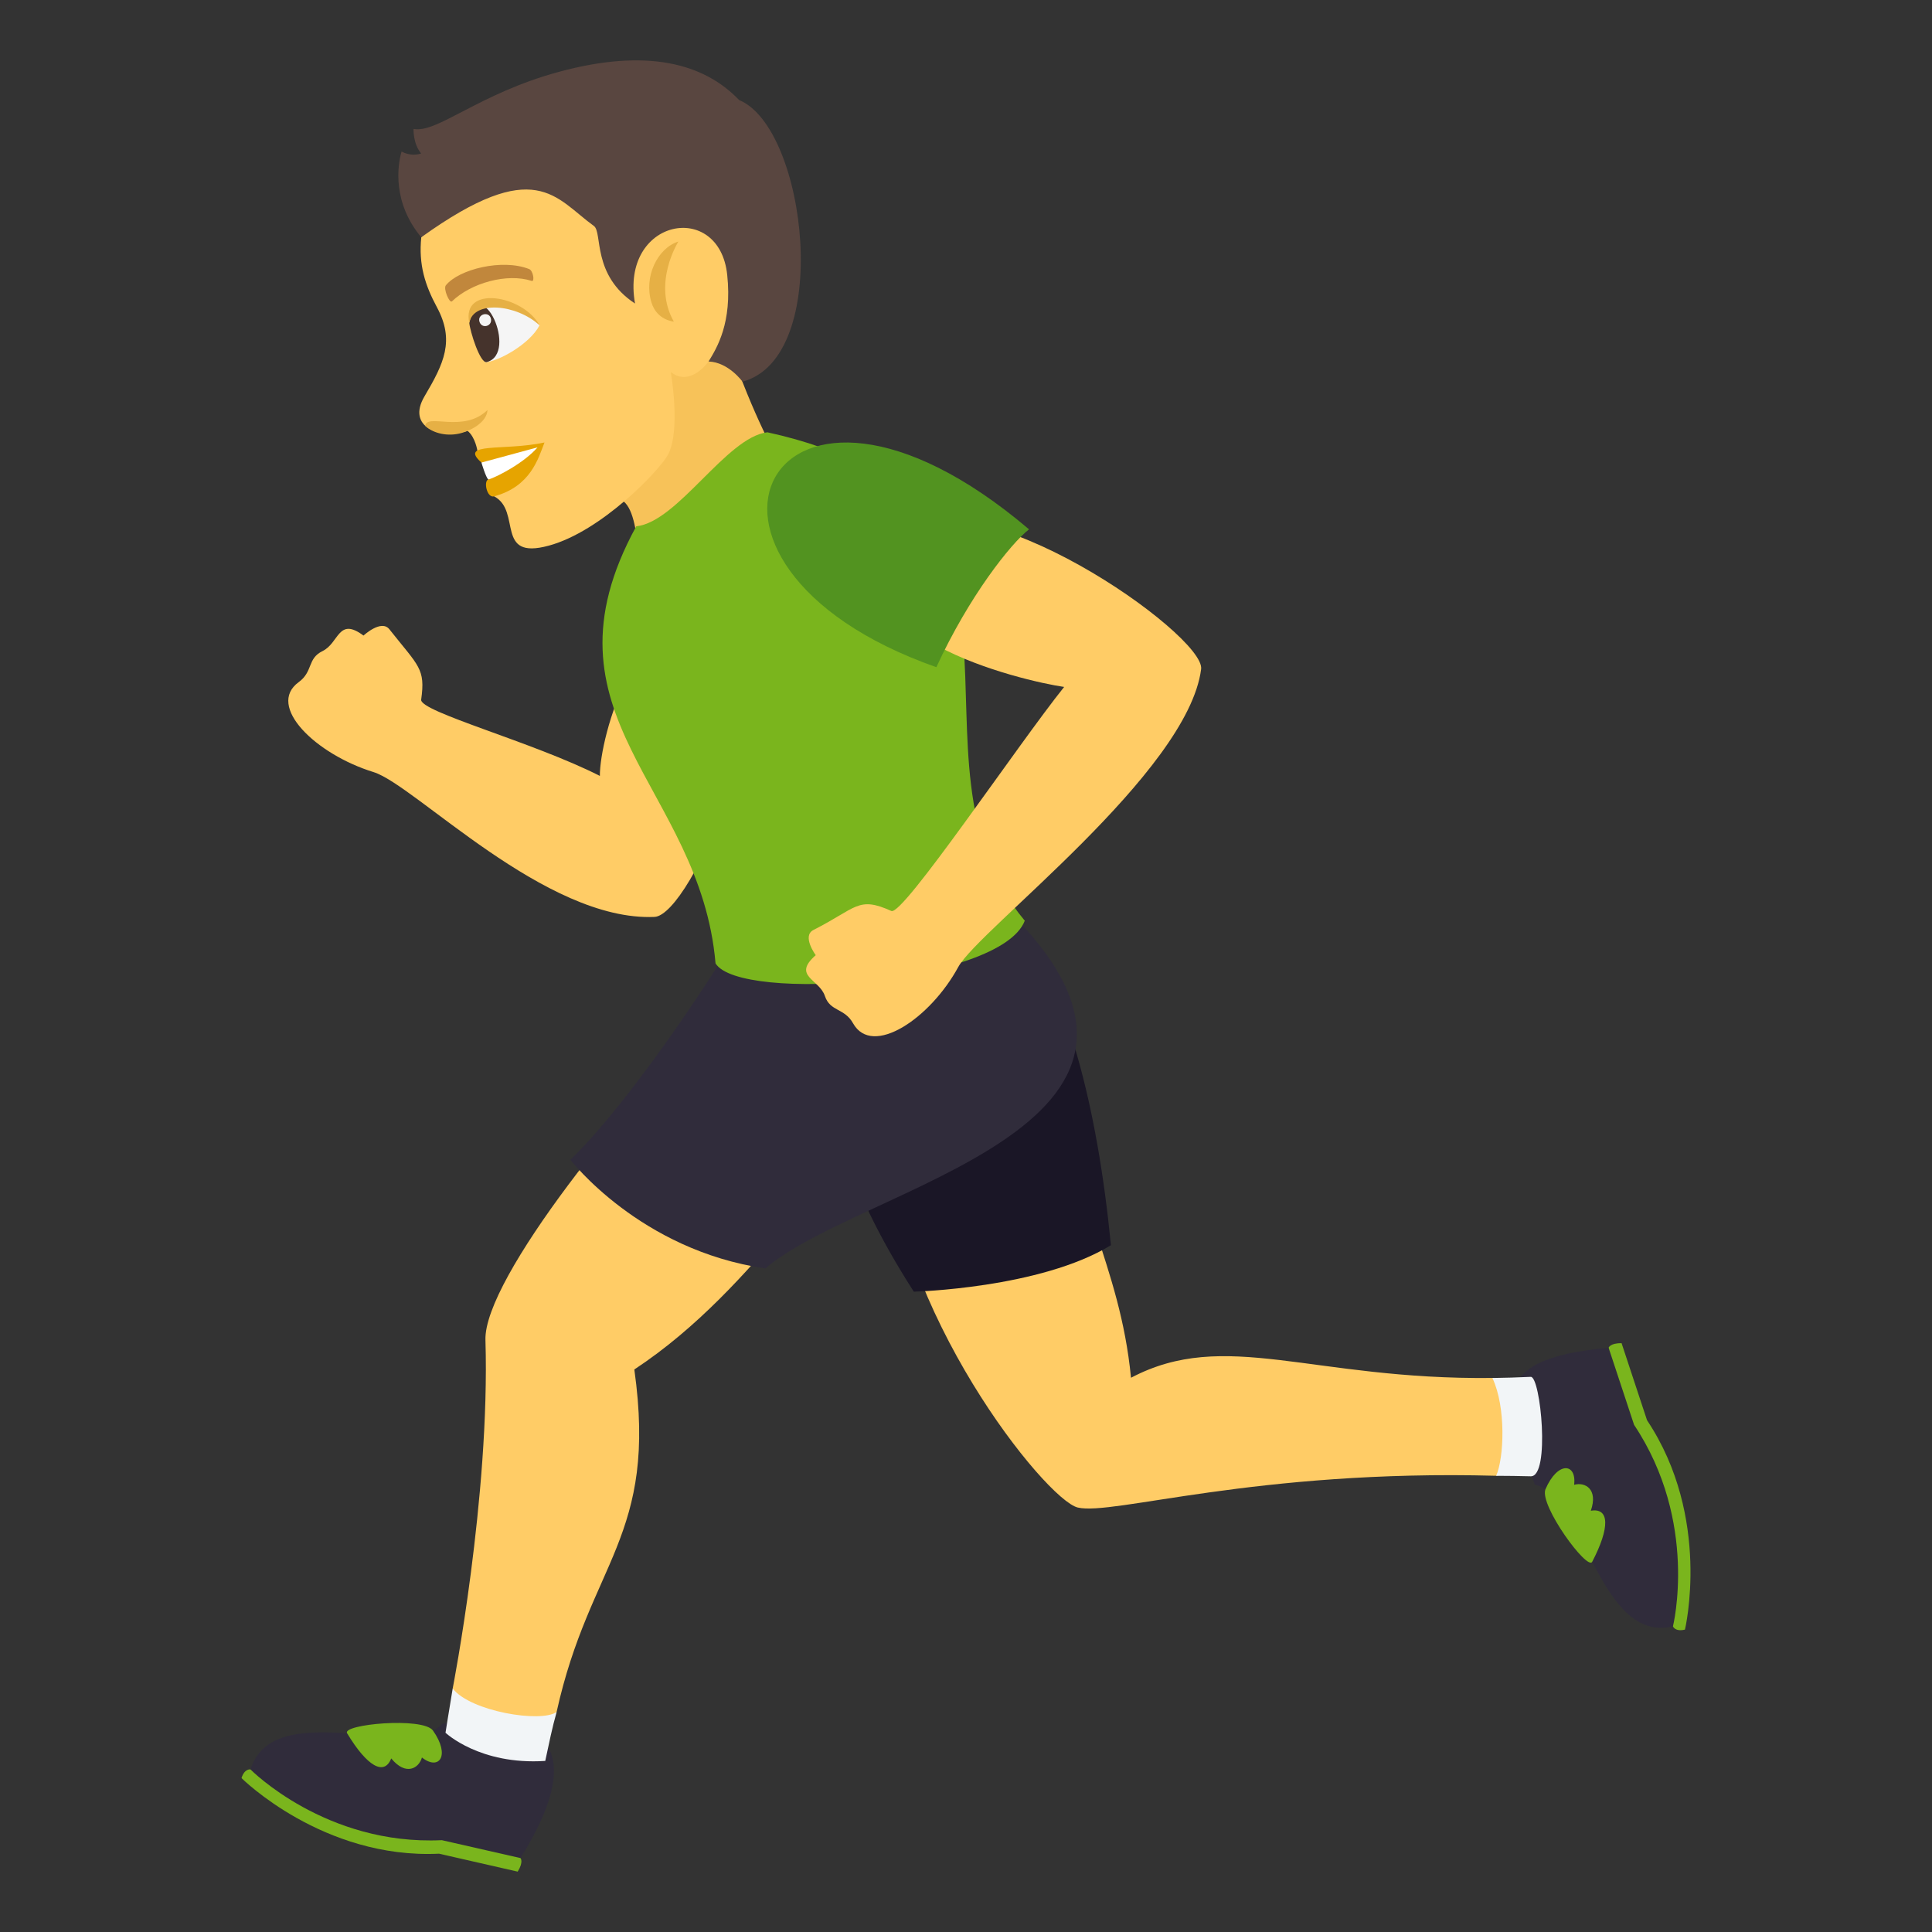 <?xml version="1.0" encoding="utf-8"?>
<!-- Generator: Adobe Illustrator 19.0.0, SVG Export Plug-In . SVG Version: 6.00 Build 0)  -->
<svg version="1.1" id="Layer_1" xmlns="http://www.w3.org/2000/svg" xmlns:xlink="http://www.w3.org/1999/xlink" x="0px" y="0px"
	 width="64px" height="64px" viewBox="0 0 64 64" enable-background="new 0 0 64 64" xml:space="preserve">
<rect x="0" y="0" width="64" height="64" fill="#333333" stroke="none"/>
<path fill="#7AB51D" d="M8,58.901c0,0,2.693,2.688,6.544,2.505L17.149,62c0.206-0.33,0.092-0.45,0.092-0.45
	s-1.786-1.842-8.942-2.935C8.299,58.615,8.103,58.574,8,58.901z"/>
<path fill="#302C3B" d="M14.656,57.1c-1.132,1.209-5.602-0.896-6.357,1.516c0,0,2.487,2.525,6.338,2.342l2.604,0.593
	C20.798,55.853,14.656,57.1,14.656,57.1z"/>
<path fill="#7AB51D" d="M11.498,57.416c0.661,1.098,1.23,1.423,1.462,0.834c0.484,0.589,0.917,0.329,1.017-0.031
	c0.569,0.45,0.955-0.062,0.362-0.897C13.992,56.87,11.32,57.12,11.498,57.416z"/>
<path fill="#7AB51D" d="M55.816,53.983c0,0,0.892-3.712-1.256-6.936l-0.843-2.552c-0.387-0.006-0.43,0.153-0.43,0.153
	s-0.643,2.493,2.131,9.225C55.419,53.873,55.485,54.063,55.816,53.983z"/>
<path fill="#302C3B" d="M50.842,49.179c1.613,0.35,2.136,5.292,4.577,4.694c0,0,0.86-3.45-1.288-6.673l-0.843-2.552
	C49.109,45.022,49.896,46.542,50.842,49.179z"/>
<path fill="#7AB51D" d="M52.744,51.736c0.592-1.137,0.573-1.796-0.046-1.691c0.25-0.722-0.195-0.96-0.553-0.859
	c0.088-0.724-0.547-0.791-0.951,0.151C50.99,49.87,52.585,52.043,52.744,51.736z"/>
<path fill="#FFCC66" d="M23.793,33.569c-2.928,2.794-7.773,8.783-7.712,10.821c0.157,5.191-1.085,11.544-1.085,11.544
	c0.239,1.089,2.853,1.563,3.443,0.775c1.103-4.981,3.354-5.795,2.574-11.343c4.206-2.775,6.413-7.317,8.358-7.803
	c0.226,5.821,5.268,12.123,6.332,12.376c1.155,0.274,5.875-1.265,13.859-1.052c0.652,0.017,0.201-3.243-0.124-3.24
	c-6.001,0.067-8.849-1.653-11.972-0.007c-0.373-3.841-2.021-5.853-2.103-9.664C35.349,35.286,23.793,33.569,23.793,33.569z"/>
<path fill="#F2F5F7" d="M14.996,55.935c-0.141,0.845-0.238,1.464-0.238,1.464s1.132,1.077,3.304,0.934
	c0.127-0.59,0.232-1.112,0.378-1.622C17.925,57.079,15.59,56.697,14.996,55.935z"/>
<path fill="#F2F5F7" d="M50.709,45.61c-0.441,0.021-0.862,0.032-1.271,0.038c0.457,0.972,0.386,2.646,0.124,3.24
	c0.378,0.002,0.758,0.005,1.147,0.016C51.361,48.921,51.034,45.595,50.709,45.61z"/>
<path fill="#F7C259" d="M19.895,16.753c1.334-1.089,1.219,1.946,1.312,2.296c0,0,1.653-2.551,4.736-3.534
	c0,0-0.717-1.175-1.472-3.191C23.089,6.579,19.895,16.753,19.895,16.753z"/>
<path fill="#FFCC66" d="M13.955,7.86c-0.093,0.911,0.129,1.591,0.516,2.313c0.6,1.11,0.237,1.862-0.407,2.953
	c-0.614,1.035,0.527,1.436,1.426,1.147c0.263,0.215,0.326,0.67,0.326,0.67s0.837,0.341,0.554,1.5c0.923,0.493,0.01,2.12,1.807,1.633
	c1.754-0.475,3.663-2.494,3.944-3c0.443-0.799,0.099-2.753,0.099-2.753c1.015,0.81,2.378-1.538,1.802-3.707
	C23.067,5.017,18.701,1.03,13.955,7.86z"/>
<path fill="#E6B045" d="M21.581,10.022c-0.264-0.849,0.198-1.803,0.892-2.021c0,0-0.876,1.38-0.152,2.652
	C22.32,10.653,21.763,10.614,21.581,10.022z"/>
<path fill="#F5F5F5" d="M17.873,10.776c-0.333,0.64-1.397,1.208-1.794,1.222C14.51,9.46,16.995,9.758,17.873,10.776z"/>
<path fill="#45332C" d="M16.125,11.995c1.072-0.291-0.22-3.05-0.579-1.299C15.57,10.981,15.907,12.054,16.125,11.995z"/>
<path fill="#E6B045" d="M17.873,10.776c-0.549-1.009-2.597-1.346-2.327-0.08C15.679,9.946,17.102,10.069,17.873,10.776z"/>
<path fill="#F5F5F5" d="M15.881,10.648c0.069,0.265,0.448,0.162,0.379-0.102C16.194,10.302,15.815,10.403,15.881,10.648z"/>
<path fill="#C1873C" d="M17.526,8.912c-0.89-0.351-2.327,0.008-2.755,0.538c-0.097,0.105,0.119,0.609,0.2,0.533
	c0.634-0.611,1.827-0.944,2.644-0.677C17.721,9.339,17.661,8.958,17.526,8.912z"/>
<path fill="#E6A400" d="M15.948,15.323c0.398,0.129,0.229,0.561,0.229,0.561c-0.165,0.045-0.052,0.625,0.192,0.558
	c1.211-0.328,1.46-1.25,1.668-1.784C16.686,14.948,15.176,14.635,15.948,15.323z"/>
<path fill="#FFFFFF" d="M15.948,15.323c0,0,0.148,0.502,0.229,0.561c0.266-0.072,1.192-0.553,1.629-1.065L15.948,15.323z"/>
<path fill="#594640" d="M24.484,3.314c-1.172-1.227-3.07-1.719-5.962-0.936c-2.665,0.721-4.038,2.045-4.823,1.893
	c0,0-0.023,0.483,0.252,0.813c-0.363,0.118-0.648-0.068-0.648-0.064c-0.145,0.489-0.297,1.702,0.652,2.84
	c3.793-2.724,4.437-1.3,5.718-0.375c0.295,0.214-0.074,1.628,1.363,2.57c-0.498-2.819,2.794-3.433,3.054-0.949
	c0.168,1.591-0.341,2.417-0.618,2.869c0.662,0.023,1.125,0.669,1.125,0.669C27.604,11.83,26.73,4.239,24.484,3.314z"/>
<path fill="#E6B045" d="M16.15,13.581c-0.027,0.412-0.545,0.677-0.872,0.766c-0.439,0.12-0.919,0.018-1.194-0.242
	C14.149,13.68,15.353,14.359,16.15,13.581z"/>
<path fill="#1A1626" d="M30.271,42.788c0,0,4.184-0.104,6.53-1.539c-0.458-4.664-1.465-8.473-3.188-10.87
	C28.561,31.371,24.866,34.363,30.271,42.788z"/>
<path fill="#302C3B" d="M24.264,31.214c-1.431,2.349-3.828,5.738-5.37,7.203c0,0,2.303,3.002,6.461,3.601
	c3.184-2.731,15.033-4.665,8.258-11.639C28.561,31.371,24.264,31.214,24.264,31.214z"/>
<path fill="#FFCC66" d="M23.605,20.988c-2.452-1.246-3.742,3.428-3.734,4.715c-2.207-1.122-5.975-2.125-5.919-2.527
	c0.145-1.032-0.077-1.097-1.053-2.33c-0.269-0.341-0.857,0.208-0.857,0.208c-0.845-0.628-0.803,0.243-1.356,0.513
	c-0.515,0.249-0.307,0.676-0.792,1.03c-1.08,0.789,0.558,2.386,2.481,2.98c1.377,0.427,5.684,4.954,9.306,4.797
	C22.883,30.323,26.15,22.914,23.605,20.988z"/>
<path fill="#7AB51D" d="M25.42,14.32c-1.352,0.156-2.969,2.975-4.343,3.114c-3.446,6.298,2.121,8.612,2.626,14.479
	c0.803,1.317,9.441,0.675,10.244-1.413C29.387,25.055,35.915,16.617,25.42,14.32z"/>
<path fill="#FFCC66" d="M29.815,17.706c-2.57,3.322,4.107,4.858,5.436,5.05c-1.524,1.898-5.343,7.594-5.724,7.421
	c-1.109-0.5-1.143-0.099-2.578,0.628c-0.398,0.199,0.073,0.836,0.073,0.836c-0.79,0.696,0.117,0.791,0.304,1.354
	c0.174,0.521,0.648,0.392,0.932,0.902c0.636,1.137,2.556-0.152,3.487-1.866c0.666-1.228,7.606-6.439,8.044-9.866
	C39.936,21.03,32.225,15.614,29.815,17.706z"/>
<path fill="#529320" d="M31.018,22.102c1.08-2.349,2.466-4.096,3.07-4.567C25.526,10.261,21.258,18.668,31.018,22.102z"/>
</svg>

